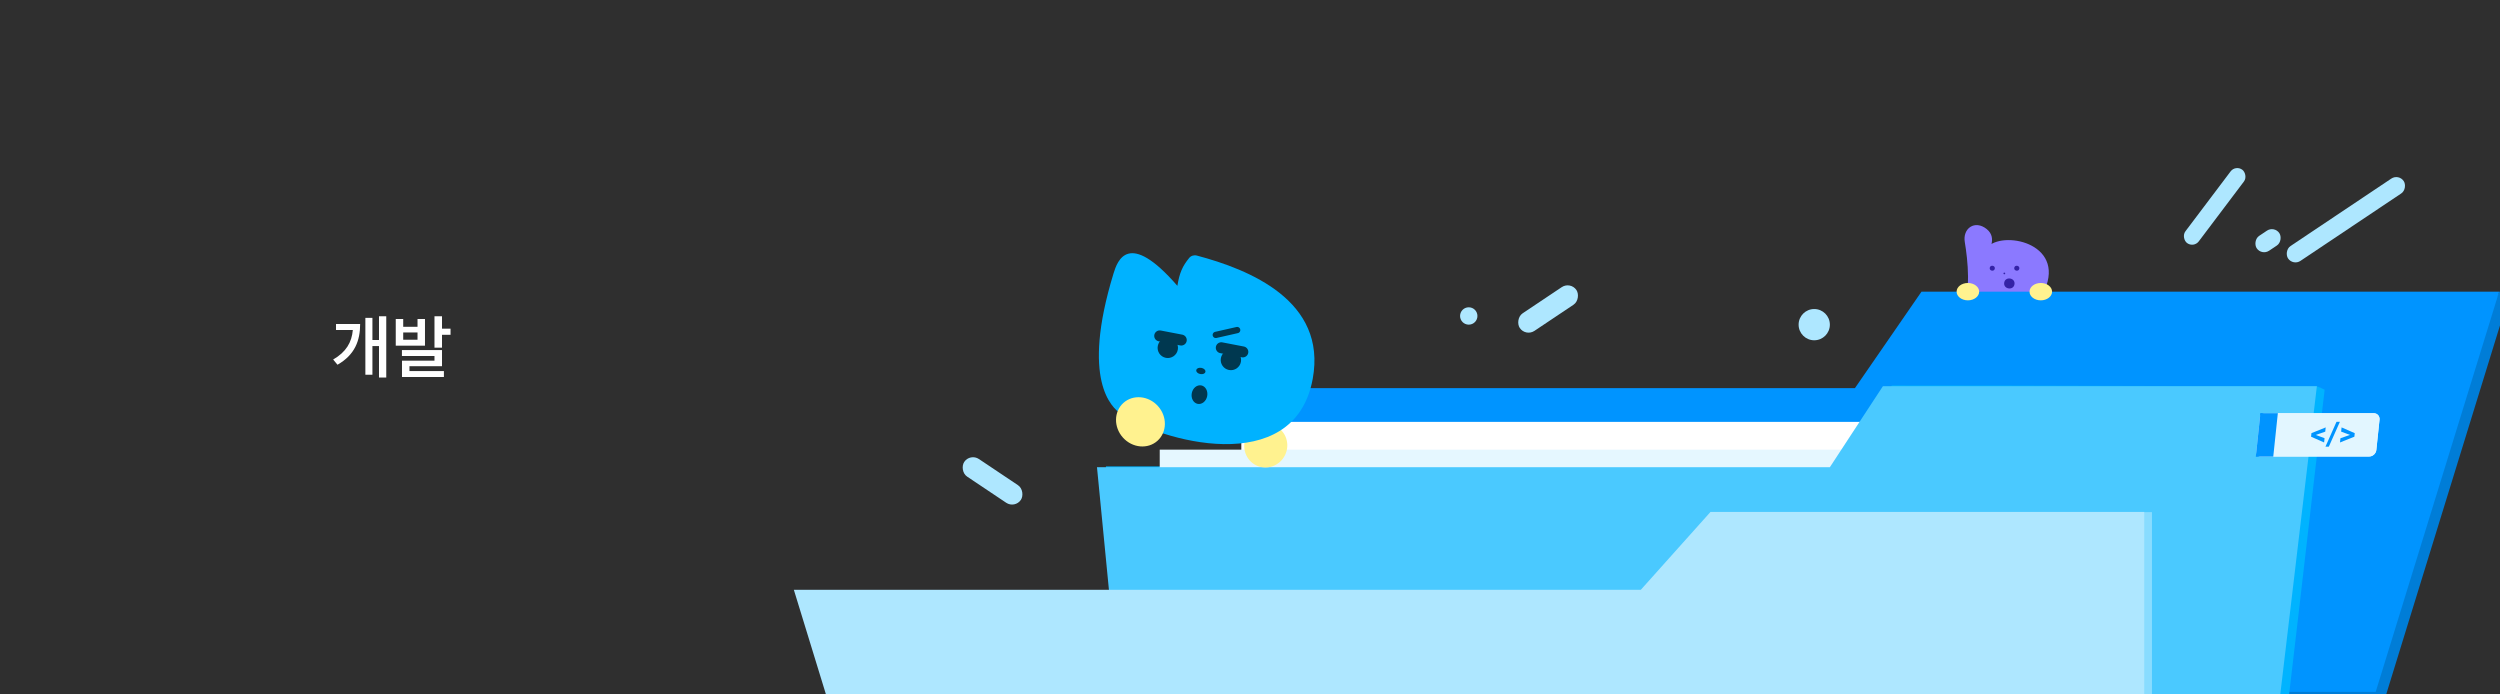<svg width="1440" height="400" viewBox="0 0 1440 400" fill="none" xmlns="http://www.w3.org/2000/svg">
<rect x="0" y="0" width="1440" height="400" fill="#808080" stroke="none"/>
<g clip-path="url(#clip0_337_3370)">
<rect width="1440" height="400" fill="#2F2F2F"/>
<path d="M1435 178.5L1440 187V168H1439.5L1435 178.5Z" fill="#007DD7"/>
<path d="M1130.79 178.023C1136.61 169.313 1134.4 149.498 1132.69 139.268C1131.52 132.344 1137.54 127.787 1143.7 132.687C1149.86 137.586 1143.32 144.887 1145.88 142.593C1155.48 134.002 1190.17 141.871 1175.62 169.028C1165.36 188.178 1139.44 185.769 1131.13 180.711C1130.21 180.15 1130.19 178.92 1130.79 178.023Z" fill="#8B79FF" stroke="#8B79FF" stroke-width="1.968" stroke-linecap="round"/>
<path d="M1444.76 172L1373.66 402.516H696L754.879 227.546H1073.71L1112.04 172H1444.76Z" fill="#007DD7"/>
<path d="M1439.5 168L1368.4 398.516H690.738L749.617 223.546H1068.45L1106.78 168H1439.5Z" fill="#0094FF"/>
<path d="M649.776 399.748L637 268.659H1059.15L1089.7 222C1185.75 222 1239.78 222.5 1334.5 222.5C1337 223.5 1337 223.5 1339 224.5C1330.76 293.915 1326.79 330.333 1318.55 399.748H649.776Z" fill="#00B3FF"/>
<rect x="715" y="243" width="608" height="76" fill="white"/>
<rect x="668" y="259" width="608" height="76" fill="#E5F7FF"/>
<path d="M644.635 400.183L631.859 269.094H1054.01L1084.56 222.436H1334.52L1313.41 400.183H644.635Z" fill="#4AC9FF"/>
<path d="M463 340.839L481.292 400.427H1239.53V295L990.5 295L950.375 340.839L463 340.839Z" fill="#88DCFF"/>
<path d="M458 340.262L476.292 399.851H1234.53V295.424L985.5 295.424L945.375 340.262L458 340.262Z" fill="#AEE7FF" stroke="#AEE7FF" stroke-width="1.111"/>
<path d="M1301.74 240.495C1301.88 239.117 1303.12 238 1304.51 238H1367.24C1369.31 238 1370.82 239.676 1370.61 241.743L1368.77 259.21C1368.55 261.278 1366.69 262.953 1364.61 262.953H1301.89C1300.5 262.953 1299.49 261.836 1299.64 260.458L1301.74 240.495Z" fill="#E2F6FF"/>
<rect width="10.036" height="25.091" transform="matrix(1 0 -0.105 0.995 1302 238)" fill="#0094FF"/>
<path d="M1333.38 250.326L1338.95 252.408L1338.69 254.861L1331.18 251.548L1331.36 249.81L1333.38 250.326ZM1339.35 248.624L1333.33 250.742L1331.21 251.231L1331.39 249.493L1339.6 246.18L1339.35 248.624ZM1347.77 242.976L1341.4 257.286H1339.46L1345.82 242.976H1347.77ZM1354.11 250.688L1348.49 248.615L1348.75 246.18L1356.33 249.493L1356.15 251.24L1354.11 250.688ZM1348.09 252.426L1354.16 250.308L1356.3 249.81L1356.11 251.548L1347.84 254.861L1348.09 252.426Z" fill="#0094FF"/>
<path d="M1301.74 240.495C1301.88 239.117 1303.12 238 1304.51 238H1367.24C1369.31 238 1370.82 239.676 1370.61 241.743L1368.77 259.21C1368.55 261.278 1366.69 262.953 1364.61 262.953H1301.89C1300.5 262.953 1299.49 261.836 1299.64 260.458L1301.74 240.495Z" fill="#E2F6FF"/>
<rect width="10.036" height="25.091" transform="matrix(1 0 -0.105 0.995 1302 238)" fill="#0094FF"/>
<path d="M1333.38 250.326L1338.95 252.408L1338.69 254.861L1331.18 251.548L1331.36 249.81L1333.38 250.326ZM1339.35 248.624L1333.33 250.742L1331.21 251.231L1331.39 249.493L1339.6 246.18L1339.35 248.624ZM1347.77 242.976L1341.4 257.286H1339.46L1345.82 242.976H1347.77ZM1354.11 250.688L1348.49 248.615L1348.75 246.18L1356.33 249.493L1356.15 251.24L1354.11 250.688ZM1348.09 252.426L1354.16 250.308L1356.3 249.81L1356.11 251.548L1347.84 254.861L1348.09 252.426Z" fill="#0094FF"/>
<ellipse cx="729.085" cy="256.703" rx="12.608" ry="12.357" transform="rotate(-64.475 729.085 256.703)" fill="#FFF28F"/>
<path d="M641.378 157.548C622.482 219.377 640.565 234.806 645.584 238.355C667.031 253.519 745.375 276.423 756.116 218.264C764.456 173.105 719.284 155.148 689.392 147.205C687.752 146.77 686 147.301 684.932 148.62C681.126 153.318 679.372 157.155 678.172 164.634C649.92 132.067 643.633 150.166 641.378 157.548Z" fill="#00B2FF"/>
<circle cx="672.647" cy="200.35" r="5.417" transform="rotate(10.901 672.647 200.35)" fill="#003850" stroke="#003850" stroke-width="0.903"/>
<circle cx="708.998" cy="207.351" r="5.417" transform="rotate(10.901 708.998 207.351)" fill="#003850" stroke="#003850" stroke-width="0.903"/>
<path d="M667.994 193.477C669.767 193.818 674.732 194.775 680.406 195.867" stroke="#003850" stroke-width="6.32" stroke-linecap="round"/>
<path d="M703.459 200.307C705.232 200.648 710.197 201.605 715.871 202.698" stroke="#003850" stroke-width="6.32" stroke-linecap="round"/>
<path d="M700.286 192.91C702.047 192.511 706.978 191.394 712.614 190.117" stroke="#003850" stroke-width="3.612" stroke-linecap="round"/>
<path d="M691.946 212.342C692.605 212.469 693.148 212.759 693.495 213.102C693.846 213.447 693.963 213.803 693.906 214.099C693.849 214.394 693.608 214.681 693.154 214.872C692.704 215.061 692.093 215.129 691.434 215.002C690.775 214.875 690.232 214.585 689.884 214.242C689.534 213.897 689.416 213.54 689.473 213.245C689.53 212.95 689.772 212.662 690.225 212.472C690.676 212.283 691.287 212.215 691.946 212.342Z" fill="#003850" stroke="#003850" stroke-width="0.903"/>
<path d="M691.841 222.436C693.972 222.847 695.426 225.309 694.892 228.081C694.358 230.853 692.094 232.6 689.963 232.189C687.831 231.779 686.378 229.316 686.912 226.544C687.446 223.772 689.71 222.026 691.841 222.436Z" fill="#003850" stroke="#003850" stroke-width="0.903"/>
<ellipse cx="656.9" cy="242.982" rx="14.673" ry="13.566" transform="rotate(-132.014 656.9 242.982)" fill="#FFF28F"/>
<ellipse cx="1133.5" cy="168" rx="6.5" ry="5" fill="#FFF28F"/>
<ellipse cx="1175.5" cy="168" rx="6.5" ry="5" fill="#FFF28F"/>
<ellipse cx="1147.55" cy="154.495" rx="1.486" ry="1.429" transform="rotate(8.116 1147.55 154.495)" fill="#3422A6"/>
<ellipse cx="1157.38" cy="163.277" rx="2.999" ry="2.882" transform="rotate(8.116 1157.38 163.277)" fill="#3422A6"/>
<ellipse cx="1161.67" cy="154.495" rx="1.486" ry="1.429" transform="rotate(8.116 1161.67 154.495)" fill="#3422A6"/>
<circle cx="1154.5" cy="157.5" r="0.5" fill="#3422A6"/>
<circle cx="1045" cy="187" r="9" fill="#AEE7FF"/>
<circle cx="5" cy="5" r="5" transform="matrix(-1 0 0 1 851 177)" fill="#AEE7FF"/>
<rect width="39.278" height="12.192" rx="6.096" transform="matrix(-0.831 0.556 0.556 0.831 904.636 162)" fill="#AEE7FF"/>
<rect width="80.161" height="10.299" rx="5.149" transform="matrix(-0.831 0.556 0.556 0.831 1381.67 100.008)" fill="#AEE7FF"/>
<rect width="15.683" height="10.299" rx="5.149" transform="matrix(-0.831 0.556 0.556 0.831 1310.03 130)" fill="#AEE7FF"/>
<rect width="52.888" height="9.635" rx="4.818" transform="matrix(-0.602 0.798 0.798 0.602 1287.73 94.878)" fill="#AEE7FF"/>
<rect x="558.784" y="261" width="39.278" height="12.192" rx="6.096" transform="rotate(33.808 558.784 261)" fill="#AEE7FF"/>
<path d="M222.484 182.164V217.477H218.305V199.352H214.516V215.836H210.453V183.102H214.516V195.836H218.305V182.164H222.484ZM207.445 186.617C207.445 196.148 204.438 204.352 194.398 210.094L191.898 207.086C199.418 202.73 202.602 197.145 203.227 190.094H193.539V186.617H207.445ZM232.25 183.727V188.219H240.492V183.727H244.789V199.117H227.953V183.727H232.25ZM232.25 195.68H240.492V191.5H232.25V195.68ZM254.594 182.164V189.312H259.516V192.828H254.594V200.25H250.258V182.164H254.594ZM254.594 201.656V210.914H235.844V213.727H255.688V217.164H231.547V207.75H250.258V205.055H231.508V201.656H254.594Z" fill="white"/>
</g>
<defs>
<clipPath id="clip0_337_3370">
<rect width="1440" height="400" fill="white"/>
</clipPath>
</defs>
</svg>
